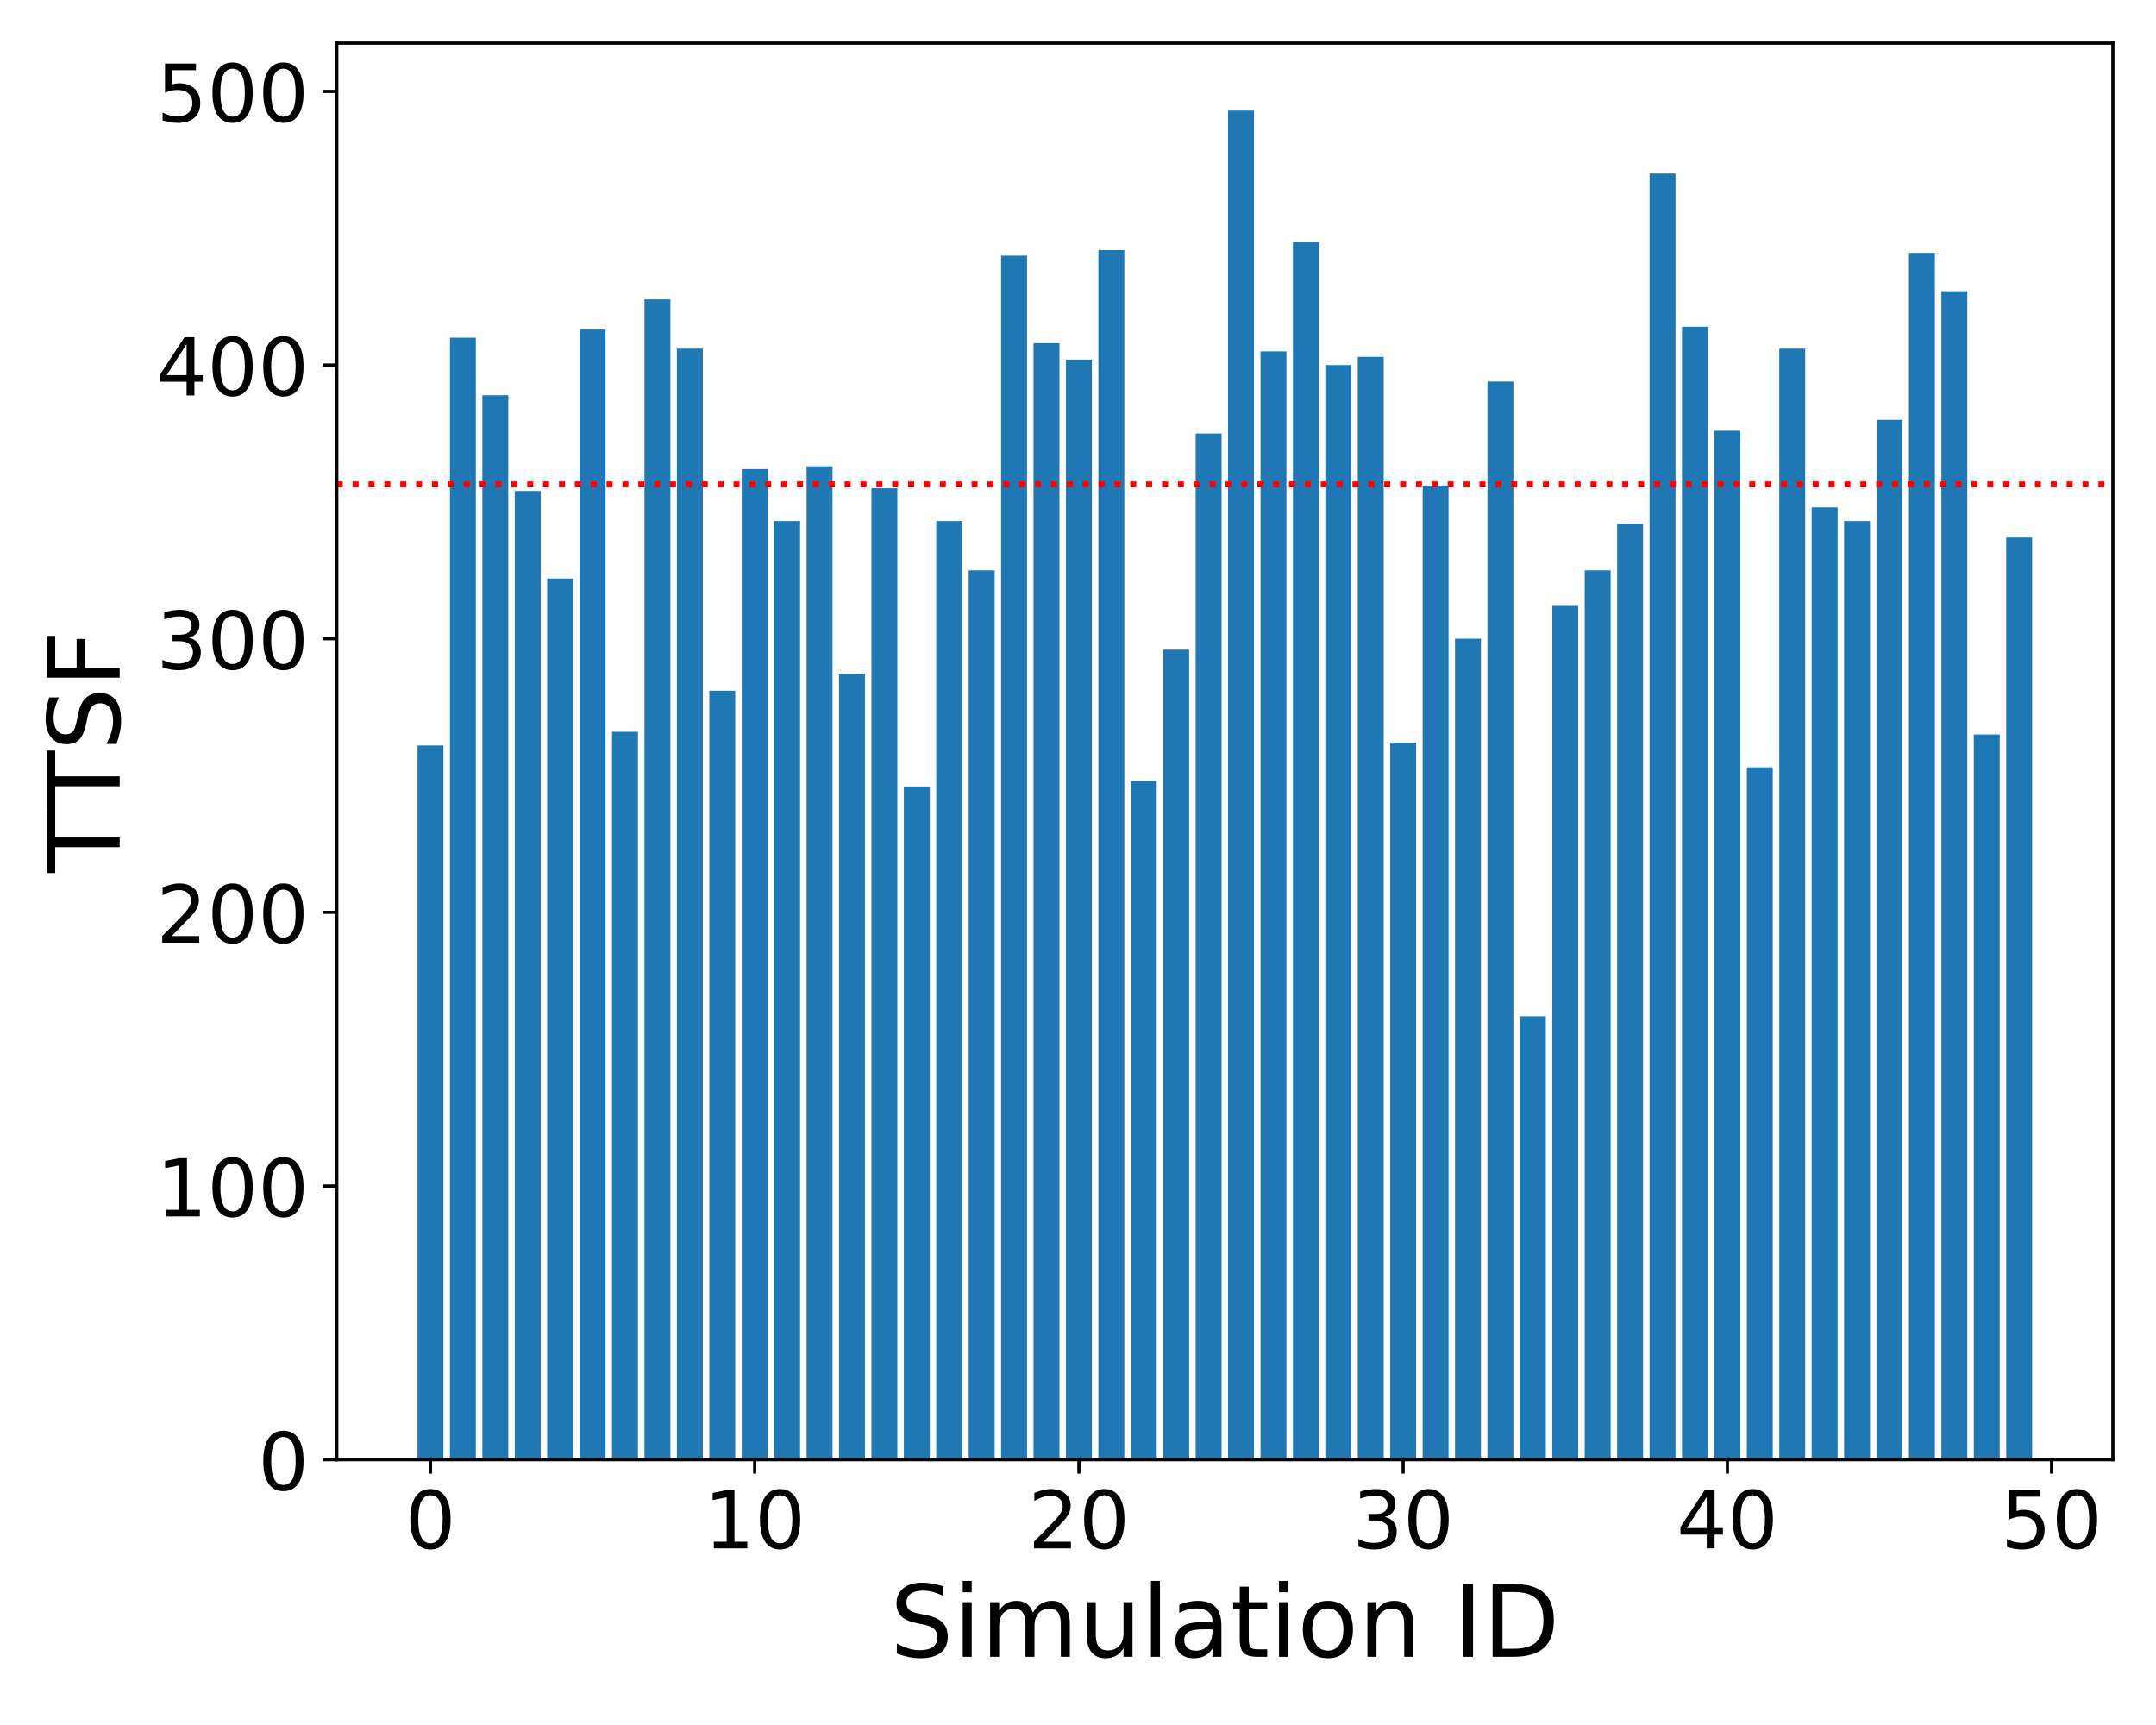 <?xml version="1.0" encoding="utf-8" standalone="no"?>
<!DOCTYPE svg PUBLIC "-//W3C//DTD SVG 1.1//EN"
  "http://www.w3.org/Graphics/SVG/1.1/DTD/svg11.dtd">
<!-- Created with matplotlib (https://matplotlib.org/) -->
<svg height="432pt" version="1.1" viewBox="0 0 540 432" width="540pt" xmlns="http://www.w3.org/2000/svg" xmlns:xlink="http://www.w3.org/1999/xlink">
 <defs>
  <style type="text/css">
*{stroke-linecap:butt;stroke-linejoin:round;}
  </style>
 </defs>
 <g id="figure_1">
  <g id="patch_1">
   <path d="M 0 432 
L 540 432 
L 540 0 
L 0 0 
z
" style="fill:#ffffff;"/>
  </g>
  <g id="axes_1">
   <g id="patch_2">
    <path d="M 84.35 365.56 
L 529.2 365.56 
L 529.2 10.8 
L 84.35 10.8 
z
" style="fill:#ffffff;"/>
   </g>
   <g id="patch_3">
    <path clip-path="url(#p300f1ce7a7)" d="M 104.57 365.56 
L 111.067 365.56 
L 111.067 186.689 
L 104.57 186.689 
z
" style="fill:#1f77b4;"/>
   </g>
   <g id="patch_4">
    <path clip-path="url(#p300f1ce7a7)" d="M 112.691 365.56 
L 119.188 365.56 
L 119.188 84.576 
L 112.691 84.576 
z
" style="fill:#1f77b4;"/>
   </g>
   <g id="patch_5">
    <path clip-path="url(#p300f1ce7a7)" d="M 120.812 365.56 
L 127.308 365.56 
L 127.308 98.967 
L 120.812 98.967 
z
" style="fill:#1f77b4;"/>
   </g>
   <g id="patch_6">
    <path clip-path="url(#p300f1ce7a7)" d="M 128.932 365.56 
L 135.429 365.56 
L 135.429 122.954 
L 128.932 122.954 
z
" style="fill:#1f77b4;"/>
   </g>
   <g id="patch_7">
    <path clip-path="url(#p300f1ce7a7)" d="M 137.053 365.56 
L 143.55 365.56 
L 143.55 144.884 
L 137.053 144.884 
z
" style="fill:#1f77b4;"/>
   </g>
   <g id="patch_8">
    <path clip-path="url(#p300f1ce7a7)" d="M 145.174 365.56 
L 151.67 365.56 
L 151.67 82.52 
L 145.174 82.52 
z
" style="fill:#1f77b4;"/>
   </g>
   <g id="patch_9">
    <path clip-path="url(#p300f1ce7a7)" d="M 153.294 365.56 
L 159.791 365.56 
L 159.791 183.263 
L 153.294 183.263 
z
" style="fill:#1f77b4;"/>
   </g>
   <g id="patch_10">
    <path clip-path="url(#p300f1ce7a7)" d="M 161.415 365.56 
L 167.912 365.56 
L 167.912 74.981 
L 161.415 74.981 
z
" style="fill:#1f77b4;"/>
   </g>
   <g id="patch_11">
    <path clip-path="url(#p300f1ce7a7)" d="M 169.536 365.56 
L 176.032 365.56 
L 176.032 87.317 
L 169.536 87.317 
z
" style="fill:#1f77b4;"/>
   </g>
   <g id="patch_12">
    <path clip-path="url(#p300f1ce7a7)" d="M 177.656 365.56 
L 184.153 365.56 
L 184.153 172.983 
L 177.656 172.983 
z
" style="fill:#1f77b4;"/>
   </g>
   <g id="patch_13">
    <path clip-path="url(#p300f1ce7a7)" d="M 185.777 365.56 
L 192.274 365.56 
L 192.274 117.471 
L 185.777 117.471 
z
" style="fill:#1f77b4;"/>
   </g>
   <g id="patch_14">
    <path clip-path="url(#p300f1ce7a7)" d="M 193.898 365.56 
L 200.394 365.56 
L 200.394 130.493 
L 193.898 130.493 
z
" style="fill:#1f77b4;"/>
   </g>
   <g id="patch_15">
    <path clip-path="url(#p300f1ce7a7)" d="M 202.018 365.56 
L 208.515 365.56 
L 208.515 116.786 
L 202.018 116.786 
z
" style="fill:#1f77b4;"/>
   </g>
   <g id="patch_16">
    <path clip-path="url(#p300f1ce7a7)" d="M 210.139 365.56 
L 216.636 365.56 
L 216.636 168.871 
L 210.139 168.871 
z
" style="fill:#1f77b4;"/>
   </g>
   <g id="patch_17">
    <path clip-path="url(#p300f1ce7a7)" d="M 218.26 365.56 
L 224.756 365.56 
L 224.756 122.269 
L 218.26 122.269 
z
" style="fill:#1f77b4;"/>
   </g>
   <g id="patch_18">
    <path clip-path="url(#p300f1ce7a7)" d="M 226.38 365.56 
L 232.877 365.56 
L 232.877 196.969 
L 226.38 196.969 
z
" style="fill:#1f77b4;"/>
   </g>
   <g id="patch_19">
    <path clip-path="url(#p300f1ce7a7)" d="M 234.501 365.56 
L 240.998 365.56 
L 240.998 130.493 
L 234.501 130.493 
z
" style="fill:#1f77b4;"/>
   </g>
   <g id="patch_20">
    <path clip-path="url(#p300f1ce7a7)" d="M 242.622 365.56 
L 249.118 365.56 
L 249.118 142.828 
L 242.622 142.828 
z
" style="fill:#1f77b4;"/>
   </g>
   <g id="patch_21">
    <path clip-path="url(#p300f1ce7a7)" d="M 250.742 365.56 
L 257.239 365.56 
L 257.239 64.016 
L 250.742 64.016 
z
" style="fill:#1f77b4;"/>
   </g>
   <g id="patch_22">
    <path clip-path="url(#p300f1ce7a7)" d="M 258.863 365.56 
L 265.36 365.56 
L 265.36 85.946 
L 258.863 85.946 
z
" style="fill:#1f77b4;"/>
   </g>
   <g id="patch_23">
    <path clip-path="url(#p300f1ce7a7)" d="M 266.984 365.56 
L 273.48 365.56 
L 273.48 90.058 
L 266.984 90.058 
z
" style="fill:#1f77b4;"/>
   </g>
   <g id="patch_24">
    <path clip-path="url(#p300f1ce7a7)" d="M 275.104 365.56 
L 281.601 365.56 
L 281.601 62.645 
L 275.104 62.645 
z
" style="fill:#1f77b4;"/>
   </g>
   <g id="patch_25">
    <path clip-path="url(#p300f1ce7a7)" d="M 283.225 365.56 
L 289.722 365.56 
L 289.722 195.599 
L 283.225 195.599 
z
" style="fill:#1f77b4;"/>
   </g>
   <g id="patch_26">
    <path clip-path="url(#p300f1ce7a7)" d="M 291.346 365.56 
L 297.842 365.56 
L 297.842 162.703 
L 291.346 162.703 
z
" style="fill:#1f77b4;"/>
   </g>
   <g id="patch_27">
    <path clip-path="url(#p300f1ce7a7)" d="M 299.466 365.56 
L 305.963 365.56 
L 305.963 108.562 
L 299.466 108.562 
z
" style="fill:#1f77b4;"/>
   </g>
   <g id="patch_28">
    <path clip-path="url(#p300f1ce7a7)" d="M 307.587 365.56 
L 314.084 365.56 
L 314.084 27.693 
L 307.587 27.693 
z
" style="fill:#1f77b4;"/>
   </g>
   <g id="patch_29">
    <path clip-path="url(#p300f1ce7a7)" d="M 315.708 365.56 
L 322.204 365.56 
L 322.204 88.002 
L 315.708 88.002 
z
" style="fill:#1f77b4;"/>
   </g>
   <g id="patch_30">
    <path clip-path="url(#p300f1ce7a7)" d="M 323.828 365.56 
L 330.325 365.56 
L 330.325 60.589 
L 323.828 60.589 
z
" style="fill:#1f77b4;"/>
   </g>
   <g id="patch_31">
    <path clip-path="url(#p300f1ce7a7)" d="M 331.949 365.56 
L 338.446 365.56 
L 338.446 91.429 
L 331.949 91.429 
z
" style="fill:#1f77b4;"/>
   </g>
   <g id="patch_32">
    <path clip-path="url(#p300f1ce7a7)" d="M 340.07 365.56 
L 346.566 365.56 
L 346.566 89.373 
L 340.07 89.373 
z
" style="fill:#1f77b4;"/>
   </g>
   <g id="patch_33">
    <path clip-path="url(#p300f1ce7a7)" d="M 348.19 365.56 
L 354.687 365.56 
L 354.687 186.004 
L 348.19 186.004 
z
" style="fill:#1f77b4;"/>
   </g>
   <g id="patch_34">
    <path clip-path="url(#p300f1ce7a7)" d="M 356.311 365.56 
L 362.808 365.56 
L 362.808 121.583 
L 356.311 121.583 
z
" style="fill:#1f77b4;"/>
   </g>
   <g id="patch_35">
    <path clip-path="url(#p300f1ce7a7)" d="M 364.432 365.56 
L 370.928 365.56 
L 370.928 159.962 
L 364.432 159.962 
z
" style="fill:#1f77b4;"/>
   </g>
   <g id="patch_36">
    <path clip-path="url(#p300f1ce7a7)" d="M 372.552 365.56 
L 379.049 365.56 
L 379.049 95.541 
L 372.552 95.541 
z
" style="fill:#1f77b4;"/>
   </g>
   <g id="patch_37">
    <path clip-path="url(#p300f1ce7a7)" d="M 380.673 365.56 
L 387.17 365.56 
L 387.17 254.537 
L 380.673 254.537 
z
" style="fill:#1f77b4;"/>
   </g>
   <g id="patch_38">
    <path clip-path="url(#p300f1ce7a7)" d="M 388.794 365.56 
L 395.29 365.56 
L 395.29 151.738 
L 388.794 151.738 
z
" style="fill:#1f77b4;"/>
   </g>
   <g id="patch_39">
    <path clip-path="url(#p300f1ce7a7)" d="M 396.914 365.56 
L 403.411 365.56 
L 403.411 142.828 
L 396.914 142.828 
z
" style="fill:#1f77b4;"/>
   </g>
   <g id="patch_40">
    <path clip-path="url(#p300f1ce7a7)" d="M 405.035 365.56 
L 411.532 365.56 
L 411.532 131.178 
L 405.035 131.178 
z
" style="fill:#1f77b4;"/>
   </g>
   <g id="patch_41">
    <path clip-path="url(#p300f1ce7a7)" d="M 413.156 365.56 
L 419.652 365.56 
L 419.652 43.456 
L 413.156 43.456 
z
" style="fill:#1f77b4;"/>
   </g>
   <g id="patch_42">
    <path clip-path="url(#p300f1ce7a7)" d="M 421.276 365.56 
L 427.773 365.56 
L 427.773 81.834 
L 421.276 81.834 
z
" style="fill:#1f77b4;"/>
   </g>
   <g id="patch_43">
    <path clip-path="url(#p300f1ce7a7)" d="M 429.397 365.56 
L 435.894 365.56 
L 435.894 107.877 
L 429.397 107.877 
z
" style="fill:#1f77b4;"/>
   </g>
   <g id="patch_44">
    <path clip-path="url(#p300f1ce7a7)" d="M 437.518 365.56 
L 444.014 365.56 
L 444.014 192.172 
L 437.518 192.172 
z
" style="fill:#1f77b4;"/>
   </g>
   <g id="patch_45">
    <path clip-path="url(#p300f1ce7a7)" d="M 445.638 365.56 
L 452.135 365.56 
L 452.135 87.317 
L 445.638 87.317 
z
" style="fill:#1f77b4;"/>
   </g>
   <g id="patch_46">
    <path clip-path="url(#p300f1ce7a7)" d="M 453.759 365.56 
L 460.256 365.56 
L 460.256 127.066 
L 453.759 127.066 
z
" style="fill:#1f77b4;"/>
   </g>
   <g id="patch_47">
    <path clip-path="url(#p300f1ce7a7)" d="M 461.88 365.56 
L 468.376 365.56 
L 468.376 130.493 
L 461.88 130.493 
z
" style="fill:#1f77b4;"/>
   </g>
   <g id="patch_48">
    <path clip-path="url(#p300f1ce7a7)" d="M 470 365.56 
L 476.497 365.56 
L 476.497 105.135 
L 470 105.135 
z
" style="fill:#1f77b4;"/>
   </g>
   <g id="patch_49">
    <path clip-path="url(#p300f1ce7a7)" d="M 478.121 365.56 
L 484.618 365.56 
L 484.618 63.33 
L 478.121 63.33 
z
" style="fill:#1f77b4;"/>
   </g>
   <g id="patch_50">
    <path clip-path="url(#p300f1ce7a7)" d="M 486.242 365.56 
L 492.738 365.56 
L 492.738 72.925 
L 486.242 72.925 
z
" style="fill:#1f77b4;"/>
   </g>
   <g id="patch_51">
    <path clip-path="url(#p300f1ce7a7)" d="M 494.362 365.56 
L 500.859 365.56 
L 500.859 183.948 
L 494.362 183.948 
z
" style="fill:#1f77b4;"/>
   </g>
   <g id="patch_52">
    <path clip-path="url(#p300f1ce7a7)" d="M 502.483 365.56 
L 508.98 365.56 
L 508.98 134.604 
L 502.483 134.604 
z
" style="fill:#1f77b4;"/>
   </g>
   <g id="matplotlib.axis_1">
    <g id="xtick_1">
     <g id="line2d_1">
      <defs>
       <path d="M 0 0 
L 0 3.5 
" id="m9dcbeab871" style="stroke:#000000;stroke-width:0.8;"/>
      </defs>
      <g>
       <use style="stroke:#000000;stroke-width:0.8;" x="107.819" xlink:href="#m9dcbeab871" y="365.56"/>
      </g>
     </g>
     <g id="text_1">
      <!-- 0 -->
      <defs>
       <path d="M 31.781 66.406 
Q 24.172 66.406 20.328 58.906 
Q 16.5 51.422 16.5 36.375 
Q 16.5 21.391 20.328 13.891 
Q 24.172 6.391 31.781 6.391 
Q 39.453 6.391 43.281 13.891 
Q 47.125 21.391 47.125 36.375 
Q 47.125 51.422 43.281 58.906 
Q 39.453 66.406 31.781 66.406 
z
M 31.781 74.219 
Q 44.047 74.219 50.516 64.516 
Q 56.984 54.828 56.984 36.375 
Q 56.984 17.969 50.516 8.266 
Q 44.047 -1.422 31.781 -1.422 
Q 19.531 -1.422 13.062 8.266 
Q 6.594 17.969 6.594 36.375 
Q 6.594 54.828 13.062 64.516 
Q 19.531 74.219 31.781 74.219 
z
" id="DejaVuSans-48"/>
      </defs>
      <g transform="translate(101.456 387.757)scale(0.2 -0.2)">
       <use xlink:href="#DejaVuSans-48"/>
      </g>
     </g>
    </g>
    <g id="xtick_2">
     <g id="line2d_2">
      <g>
       <use style="stroke:#000000;stroke-width:0.8;" x="189.025" xlink:href="#m9dcbeab871" y="365.56"/>
      </g>
     </g>
     <g id="text_2">
      <!-- 10 -->
      <defs>
       <path d="M 12.406 8.297 
L 28.516 8.297 
L 28.516 63.922 
L 10.984 60.406 
L 10.984 69.391 
L 28.422 72.906 
L 38.281 72.906 
L 38.281 8.297 
L 54.391 8.297 
L 54.391 0 
L 12.406 0 
z
" id="DejaVuSans-49"/>
      </defs>
      <g transform="translate(176.3 387.757)scale(0.2 -0.2)">
       <use xlink:href="#DejaVuSans-49"/>
       <use x="63.623" xlink:href="#DejaVuSans-48"/>
      </g>
     </g>
    </g>
    <g id="xtick_3">
     <g id="line2d_3">
      <g>
       <use style="stroke:#000000;stroke-width:0.8;" x="270.232" xlink:href="#m9dcbeab871" y="365.56"/>
      </g>
     </g>
     <g id="text_3">
      <!-- 20 -->
      <defs>
       <path d="M 19.188 8.297 
L 53.609 8.297 
L 53.609 0 
L 7.328 0 
L 7.328 8.297 
Q 12.938 14.109 22.625 23.891 
Q 32.328 33.688 34.812 36.531 
Q 39.547 41.844 41.422 45.531 
Q 43.312 49.219 43.312 52.781 
Q 43.312 58.594 39.234 62.25 
Q 35.156 65.922 28.609 65.922 
Q 23.969 65.922 18.812 64.312 
Q 13.672 62.703 7.812 59.422 
L 7.812 69.391 
Q 13.766 71.781 18.938 73 
Q 24.125 74.219 28.422 74.219 
Q 39.75 74.219 46.484 68.547 
Q 53.219 62.891 53.219 53.422 
Q 53.219 48.922 51.531 44.891 
Q 49.859 40.875 45.406 35.406 
Q 44.188 33.984 37.641 27.219 
Q 31.109 20.453 19.188 8.297 
z
" id="DejaVuSans-50"/>
      </defs>
      <g transform="translate(257.507 387.757)scale(0.2 -0.2)">
       <use xlink:href="#DejaVuSans-50"/>
       <use x="63.623" xlink:href="#DejaVuSans-48"/>
      </g>
     </g>
    </g>
    <g id="xtick_4">
     <g id="line2d_4">
      <g>
       <use style="stroke:#000000;stroke-width:0.8;" x="351.439" xlink:href="#m9dcbeab871" y="365.56"/>
      </g>
     </g>
     <g id="text_4">
      <!-- 30 -->
      <defs>
       <path d="M 40.578 39.312 
Q 47.656 37.797 51.625 33 
Q 55.609 28.219 55.609 21.188 
Q 55.609 10.406 48.188 4.484 
Q 40.766 -1.422 27.094 -1.422 
Q 22.516 -1.422 17.656 -0.516 
Q 12.797 0.391 7.625 2.203 
L 7.625 11.719 
Q 11.719 9.328 16.594 8.109 
Q 21.484 6.891 26.812 6.891 
Q 36.078 6.891 40.938 10.547 
Q 45.797 14.203 45.797 21.188 
Q 45.797 27.641 41.281 31.266 
Q 36.766 34.906 28.719 34.906 
L 20.219 34.906 
L 20.219 43.016 
L 29.109 43.016 
Q 36.375 43.016 40.234 45.922 
Q 44.094 48.828 44.094 54.297 
Q 44.094 59.906 40.109 62.906 
Q 36.141 65.922 28.719 65.922 
Q 24.656 65.922 20.016 65.031 
Q 15.375 64.156 9.812 62.312 
L 9.812 71.094 
Q 15.438 72.656 20.344 73.438 
Q 25.25 74.219 29.594 74.219 
Q 40.828 74.219 47.359 69.109 
Q 53.906 64.016 53.906 55.328 
Q 53.906 49.266 50.438 45.094 
Q 46.969 40.922 40.578 39.312 
z
" id="DejaVuSans-51"/>
      </defs>
      <g transform="translate(338.714 387.757)scale(0.2 -0.2)">
       <use xlink:href="#DejaVuSans-51"/>
       <use x="63.623" xlink:href="#DejaVuSans-48"/>
      </g>
     </g>
    </g>
    <g id="xtick_5">
     <g id="line2d_5">
      <g>
       <use style="stroke:#000000;stroke-width:0.8;" x="432.645" xlink:href="#m9dcbeab871" y="365.56"/>
      </g>
     </g>
     <g id="text_5">
      <!-- 40 -->
      <defs>
       <path d="M 37.797 64.312 
L 12.891 25.391 
L 37.797 25.391 
z
M 35.203 72.906 
L 47.609 72.906 
L 47.609 25.391 
L 58.016 25.391 
L 58.016 17.188 
L 47.609 17.188 
L 47.609 0 
L 37.797 0 
L 37.797 17.188 
L 4.891 17.188 
L 4.891 26.703 
z
" id="DejaVuSans-52"/>
      </defs>
      <g transform="translate(419.92 387.757)scale(0.2 -0.2)">
       <use xlink:href="#DejaVuSans-52"/>
       <use x="63.623" xlink:href="#DejaVuSans-48"/>
      </g>
     </g>
    </g>
    <g id="xtick_6">
     <g id="line2d_6">
      <g>
       <use style="stroke:#000000;stroke-width:0.8;" x="513.852" xlink:href="#m9dcbeab871" y="365.56"/>
      </g>
     </g>
     <g id="text_6">
      <!-- 50 -->
      <defs>
       <path d="M 10.797 72.906 
L 49.516 72.906 
L 49.516 64.594 
L 19.828 64.594 
L 19.828 46.734 
Q 21.969 47.469 24.109 47.828 
Q 26.266 48.188 28.422 48.188 
Q 40.625 48.188 47.75 41.5 
Q 54.891 34.812 54.891 23.391 
Q 54.891 11.625 47.562 5.094 
Q 40.234 -1.422 26.906 -1.422 
Q 22.312 -1.422 17.547 -0.641 
Q 12.797 0.141 7.719 1.703 
L 7.719 11.625 
Q 12.109 9.234 16.797 8.062 
Q 21.484 6.891 26.703 6.891 
Q 35.156 6.891 40.078 11.328 
Q 45.016 15.766 45.016 23.391 
Q 45.016 31 40.078 35.438 
Q 35.156 39.891 26.703 39.891 
Q 22.75 39.891 18.812 39.016 
Q 14.891 38.141 10.797 36.281 
z
" id="DejaVuSans-53"/>
      </defs>
      <g transform="translate(501.127 387.757)scale(0.2 -0.2)">
       <use xlink:href="#DejaVuSans-53"/>
       <use x="63.623" xlink:href="#DejaVuSans-48"/>
      </g>
     </g>
    </g>
    <g id="text_7">
     <!-- Simulation ID -->
     <defs>
      <path d="M 53.516 70.516 
L 53.516 60.891 
Q 47.906 63.578 42.922 64.891 
Q 37.938 66.219 33.297 66.219 
Q 25.25 66.219 20.875 63.094 
Q 16.5 59.969 16.5 54.203 
Q 16.5 49.359 19.406 46.891 
Q 22.312 44.438 30.422 42.922 
L 36.375 41.703 
Q 47.406 39.594 52.656 34.297 
Q 57.906 29 57.906 20.125 
Q 57.906 9.516 50.797 4.047 
Q 43.703 -1.422 29.984 -1.422 
Q 24.812 -1.422 18.969 -0.25 
Q 13.141 0.922 6.891 3.219 
L 6.891 13.375 
Q 12.891 10.016 18.656 8.297 
Q 24.422 6.594 29.984 6.594 
Q 38.422 6.594 43.016 9.906 
Q 47.609 13.234 47.609 19.391 
Q 47.609 24.75 44.312 27.781 
Q 41.016 30.812 33.5 32.328 
L 27.484 33.5 
Q 16.453 35.688 11.516 40.375 
Q 6.594 45.062 6.594 53.422 
Q 6.594 63.094 13.406 68.656 
Q 20.219 74.219 32.172 74.219 
Q 37.312 74.219 42.625 73.281 
Q 47.953 72.359 53.516 70.516 
z
" id="DejaVuSans-83"/>
      <path d="M 9.422 54.688 
L 18.406 54.688 
L 18.406 0 
L 9.422 0 
z
M 9.422 75.984 
L 18.406 75.984 
L 18.406 64.594 
L 9.422 64.594 
z
" id="DejaVuSans-105"/>
      <path d="M 52 44.188 
Q 55.375 50.25 60.062 53.125 
Q 64.75 56 71.094 56 
Q 79.641 56 84.281 50.016 
Q 88.922 44.047 88.922 33.016 
L 88.922 0 
L 79.891 0 
L 79.891 32.719 
Q 79.891 40.578 77.094 44.375 
Q 74.312 48.188 68.609 48.188 
Q 61.625 48.188 57.562 43.547 
Q 53.516 38.922 53.516 30.906 
L 53.516 0 
L 44.484 0 
L 44.484 32.719 
Q 44.484 40.625 41.703 44.406 
Q 38.922 48.188 33.109 48.188 
Q 26.219 48.188 22.156 43.531 
Q 18.109 38.875 18.109 30.906 
L 18.109 0 
L 9.078 0 
L 9.078 54.688 
L 18.109 54.688 
L 18.109 46.188 
Q 21.188 51.219 25.484 53.609 
Q 29.781 56 35.688 56 
Q 41.656 56 45.828 52.969 
Q 50 49.953 52 44.188 
z
" id="DejaVuSans-109"/>
      <path d="M 8.5 21.578 
L 8.5 54.688 
L 17.484 54.688 
L 17.484 21.922 
Q 17.484 14.156 20.5 10.266 
Q 23.531 6.391 29.594 6.391 
Q 36.859 6.391 41.078 11.031 
Q 45.312 15.672 45.312 23.688 
L 45.312 54.688 
L 54.297 54.688 
L 54.297 0 
L 45.312 0 
L 45.312 8.406 
Q 42.047 3.422 37.719 1 
Q 33.406 -1.422 27.688 -1.422 
Q 18.266 -1.422 13.375 4.438 
Q 8.5 10.297 8.5 21.578 
z
M 31.109 56 
z
" id="DejaVuSans-117"/>
      <path d="M 9.422 75.984 
L 18.406 75.984 
L 18.406 0 
L 9.422 0 
z
" id="DejaVuSans-108"/>
      <path d="M 34.281 27.484 
Q 23.391 27.484 19.188 25 
Q 14.984 22.516 14.984 16.5 
Q 14.984 11.719 18.141 8.906 
Q 21.297 6.109 26.703 6.109 
Q 34.188 6.109 38.703 11.406 
Q 43.219 16.703 43.219 25.484 
L 43.219 27.484 
z
M 52.203 31.203 
L 52.203 0 
L 43.219 0 
L 43.219 8.297 
Q 40.141 3.328 35.547 0.953 
Q 30.953 -1.422 24.312 -1.422 
Q 15.922 -1.422 10.953 3.297 
Q 6 8.016 6 15.922 
Q 6 25.141 12.172 29.828 
Q 18.359 34.516 30.609 34.516 
L 43.219 34.516 
L 43.219 35.406 
Q 43.219 41.609 39.141 45 
Q 35.062 48.391 27.688 48.391 
Q 23 48.391 18.547 47.266 
Q 14.109 46.141 10.016 43.891 
L 10.016 52.203 
Q 14.938 54.109 19.578 55.047 
Q 24.219 56 28.609 56 
Q 40.484 56 46.344 49.844 
Q 52.203 43.703 52.203 31.203 
z
" id="DejaVuSans-97"/>
      <path d="M 18.312 70.219 
L 18.312 54.688 
L 36.812 54.688 
L 36.812 47.703 
L 18.312 47.703 
L 18.312 18.016 
Q 18.312 11.328 20.141 9.422 
Q 21.969 7.516 27.594 7.516 
L 36.812 7.516 
L 36.812 0 
L 27.594 0 
Q 17.188 0 13.234 3.875 
Q 9.281 7.766 9.281 18.016 
L 9.281 47.703 
L 2.688 47.703 
L 2.688 54.688 
L 9.281 54.688 
L 9.281 70.219 
z
" id="DejaVuSans-116"/>
      <path d="M 30.609 48.391 
Q 23.391 48.391 19.188 42.75 
Q 14.984 37.109 14.984 27.297 
Q 14.984 17.484 19.156 11.844 
Q 23.344 6.203 30.609 6.203 
Q 37.797 6.203 41.984 11.859 
Q 46.188 17.531 46.188 27.297 
Q 46.188 37.016 41.984 42.703 
Q 37.797 48.391 30.609 48.391 
z
M 30.609 56 
Q 42.328 56 49.016 48.375 
Q 55.719 40.766 55.719 27.297 
Q 55.719 13.875 49.016 6.219 
Q 42.328 -1.422 30.609 -1.422 
Q 18.844 -1.422 12.172 6.219 
Q 5.516 13.875 5.516 27.297 
Q 5.516 40.766 12.172 48.375 
Q 18.844 56 30.609 56 
z
" id="DejaVuSans-111"/>
      <path d="M 54.891 33.016 
L 54.891 0 
L 45.906 0 
L 45.906 32.719 
Q 45.906 40.484 42.875 44.328 
Q 39.844 48.188 33.797 48.188 
Q 26.516 48.188 22.312 43.547 
Q 18.109 38.922 18.109 30.906 
L 18.109 0 
L 9.078 0 
L 9.078 54.688 
L 18.109 54.688 
L 18.109 46.188 
Q 21.344 51.125 25.703 53.562 
Q 30.078 56 35.797 56 
Q 45.219 56 50.047 50.172 
Q 54.891 44.344 54.891 33.016 
z
" id="DejaVuSans-110"/>
      <path id="DejaVuSans-32"/>
      <path d="M 9.812 72.906 
L 19.672 72.906 
L 19.672 0 
L 9.812 0 
z
" id="DejaVuSans-73"/>
      <path d="M 19.672 64.797 
L 19.672 8.109 
L 31.594 8.109 
Q 46.688 8.109 53.688 14.938 
Q 60.688 21.781 60.688 36.531 
Q 60.688 51.172 53.688 57.984 
Q 46.688 64.797 31.594 64.797 
z
M 9.812 72.906 
L 30.078 72.906 
Q 51.266 72.906 61.172 64.094 
Q 71.094 55.281 71.094 36.531 
Q 71.094 17.672 61.125 8.828 
Q 51.172 0 30.078 0 
L 9.812 0 
z
" id="DejaVuSans-68"/>
     </defs>
     <g transform="translate(222.908 414.912)scale(0.25 -0.25)">
      <use xlink:href="#DejaVuSans-83"/>
      <use x="63.477" xlink:href="#DejaVuSans-105"/>
      <use x="91.26" xlink:href="#DejaVuSans-109"/>
      <use x="188.672" xlink:href="#DejaVuSans-117"/>
      <use x="252.051" xlink:href="#DejaVuSans-108"/>
      <use x="279.834" xlink:href="#DejaVuSans-97"/>
      <use x="341.113" xlink:href="#DejaVuSans-116"/>
      <use x="380.322" xlink:href="#DejaVuSans-105"/>
      <use x="408.105" xlink:href="#DejaVuSans-111"/>
      <use x="469.287" xlink:href="#DejaVuSans-110"/>
      <use x="532.666" xlink:href="#DejaVuSans-32"/>
      <use x="564.453" xlink:href="#DejaVuSans-73"/>
      <use x="593.945" xlink:href="#DejaVuSans-68"/>
     </g>
    </g>
   </g>
   <g id="matplotlib.axis_2">
    <g id="ytick_1">
     <g id="line2d_7">
      <defs>
       <path d="M 0 0 
L -3.5 0 
" id="m977239f62d" style="stroke:#000000;stroke-width:0.8;"/>
      </defs>
      <g>
       <use style="stroke:#000000;stroke-width:0.8;" x="84.35" xlink:href="#m977239f62d" y="365.56"/>
      </g>
     </g>
     <g id="text_8">
      <!-- 0 -->
      <g transform="translate(64.625 373.158)scale(0.2 -0.2)">
       <use xlink:href="#DejaVuSans-48"/>
      </g>
     </g>
    </g>
    <g id="ytick_2">
     <g id="line2d_8">
      <g>
       <use style="stroke:#000000;stroke-width:0.8;" x="84.35" xlink:href="#m977239f62d" y="297.027"/>
      </g>
     </g>
     <g id="text_9">
      <!-- 100 -->
      <g transform="translate(39.175 304.626)scale(0.2 -0.2)">
       <use xlink:href="#DejaVuSans-49"/>
       <use x="63.623" xlink:href="#DejaVuSans-48"/>
       <use x="127.246" xlink:href="#DejaVuSans-48"/>
      </g>
     </g>
    </g>
    <g id="ytick_3">
     <g id="line2d_9">
      <g>
       <use style="stroke:#000000;stroke-width:0.8;" x="84.35" xlink:href="#m977239f62d" y="228.494"/>
      </g>
     </g>
     <g id="text_10">
      <!-- 200 -->
      <g transform="translate(39.175 236.093)scale(0.2 -0.2)">
       <use xlink:href="#DejaVuSans-50"/>
       <use x="63.623" xlink:href="#DejaVuSans-48"/>
       <use x="127.246" xlink:href="#DejaVuSans-48"/>
      </g>
     </g>
    </g>
    <g id="ytick_4">
     <g id="line2d_10">
      <g>
       <use style="stroke:#000000;stroke-width:0.8;" x="84.35" xlink:href="#m977239f62d" y="159.962"/>
      </g>
     </g>
     <g id="text_11">
      <!-- 300 -->
      <g transform="translate(39.175 167.56)scale(0.2 -0.2)">
       <use xlink:href="#DejaVuSans-51"/>
       <use x="63.623" xlink:href="#DejaVuSans-48"/>
       <use x="127.246" xlink:href="#DejaVuSans-48"/>
      </g>
     </g>
    </g>
    <g id="ytick_5">
     <g id="line2d_11">
      <g>
       <use style="stroke:#000000;stroke-width:0.8;" x="84.35" xlink:href="#m977239f62d" y="91.429"/>
      </g>
     </g>
     <g id="text_12">
      <!-- 400 -->
      <g transform="translate(39.175 99.027)scale(0.2 -0.2)">
       <use xlink:href="#DejaVuSans-52"/>
       <use x="63.623" xlink:href="#DejaVuSans-48"/>
       <use x="127.246" xlink:href="#DejaVuSans-48"/>
      </g>
     </g>
    </g>
    <g id="ytick_6">
     <g id="line2d_12">
      <g>
       <use style="stroke:#000000;stroke-width:0.8;" x="84.35" xlink:href="#m977239f62d" y="22.896"/>
      </g>
     </g>
     <g id="text_13">
      <!-- 500 -->
      <g transform="translate(39.175 30.494)scale(0.2 -0.2)">
       <use xlink:href="#DejaVuSans-53"/>
       <use x="63.623" xlink:href="#DejaVuSans-48"/>
       <use x="127.246" xlink:href="#DejaVuSans-48"/>
      </g>
     </g>
    </g>
    <g id="text_14">
     <!-- TTSF -->
     <defs>
      <path d="M -0.297 72.906 
L 61.375 72.906 
L 61.375 64.594 
L 35.5 64.594 
L 35.5 0 
L 25.594 0 
L 25.594 64.594 
L -0.297 64.594 
z
" id="DejaVuSans-84"/>
      <path d="M 9.812 72.906 
L 51.703 72.906 
L 51.703 64.594 
L 19.672 64.594 
L 19.672 43.109 
L 48.578 43.109 
L 48.578 34.812 
L 19.672 34.812 
L 19.672 0 
L 9.812 0 
z
" id="DejaVuSans-70"/>
     </defs>
     <g transform="translate(29.976 218.573)rotate(-90)scale(0.25 -0.25)">
      <use xlink:href="#DejaVuSans-84"/>
      <use x="61.068" xlink:href="#DejaVuSans-84"/>
      <use x="122.152" xlink:href="#DejaVuSans-83"/>
      <use x="185.629" xlink:href="#DejaVuSans-70"/>
     </g>
    </g>
   </g>
   <g id="line2d_13">
    <path clip-path="url(#p300f1ce7a7)" d="M 84.35 121.309 
L 529.2 121.309 
" style="fill:none;stroke:#ff0000;stroke-dasharray:1.5,2.475;stroke-dashoffset:0;stroke-width:1.5;"/>
   </g>
   <g id="patch_53">
    <path d="M 84.35 365.56 
L 84.35 10.8 
" style="fill:none;stroke:#000000;stroke-linecap:square;stroke-linejoin:miter;stroke-width:0.8;"/>
   </g>
   <g id="patch_54">
    <path d="M 529.2 365.56 
L 529.2 10.8 
" style="fill:none;stroke:#000000;stroke-linecap:square;stroke-linejoin:miter;stroke-width:0.8;"/>
   </g>
   <g id="patch_55">
    <path d="M 84.35 365.56 
L 529.2 365.56 
" style="fill:none;stroke:#000000;stroke-linecap:square;stroke-linejoin:miter;stroke-width:0.8;"/>
   </g>
   <g id="patch_56">
    <path d="M 84.35 10.8 
L 529.2 10.8 
" style="fill:none;stroke:#000000;stroke-linecap:square;stroke-linejoin:miter;stroke-width:0.8;"/>
   </g>
  </g>
 </g>
 <defs>
  <clipPath id="p300f1ce7a7">
   <rect height="354.76" width="444.85" x="84.35" y="10.8"/>
  </clipPath>
 </defs>
</svg>
